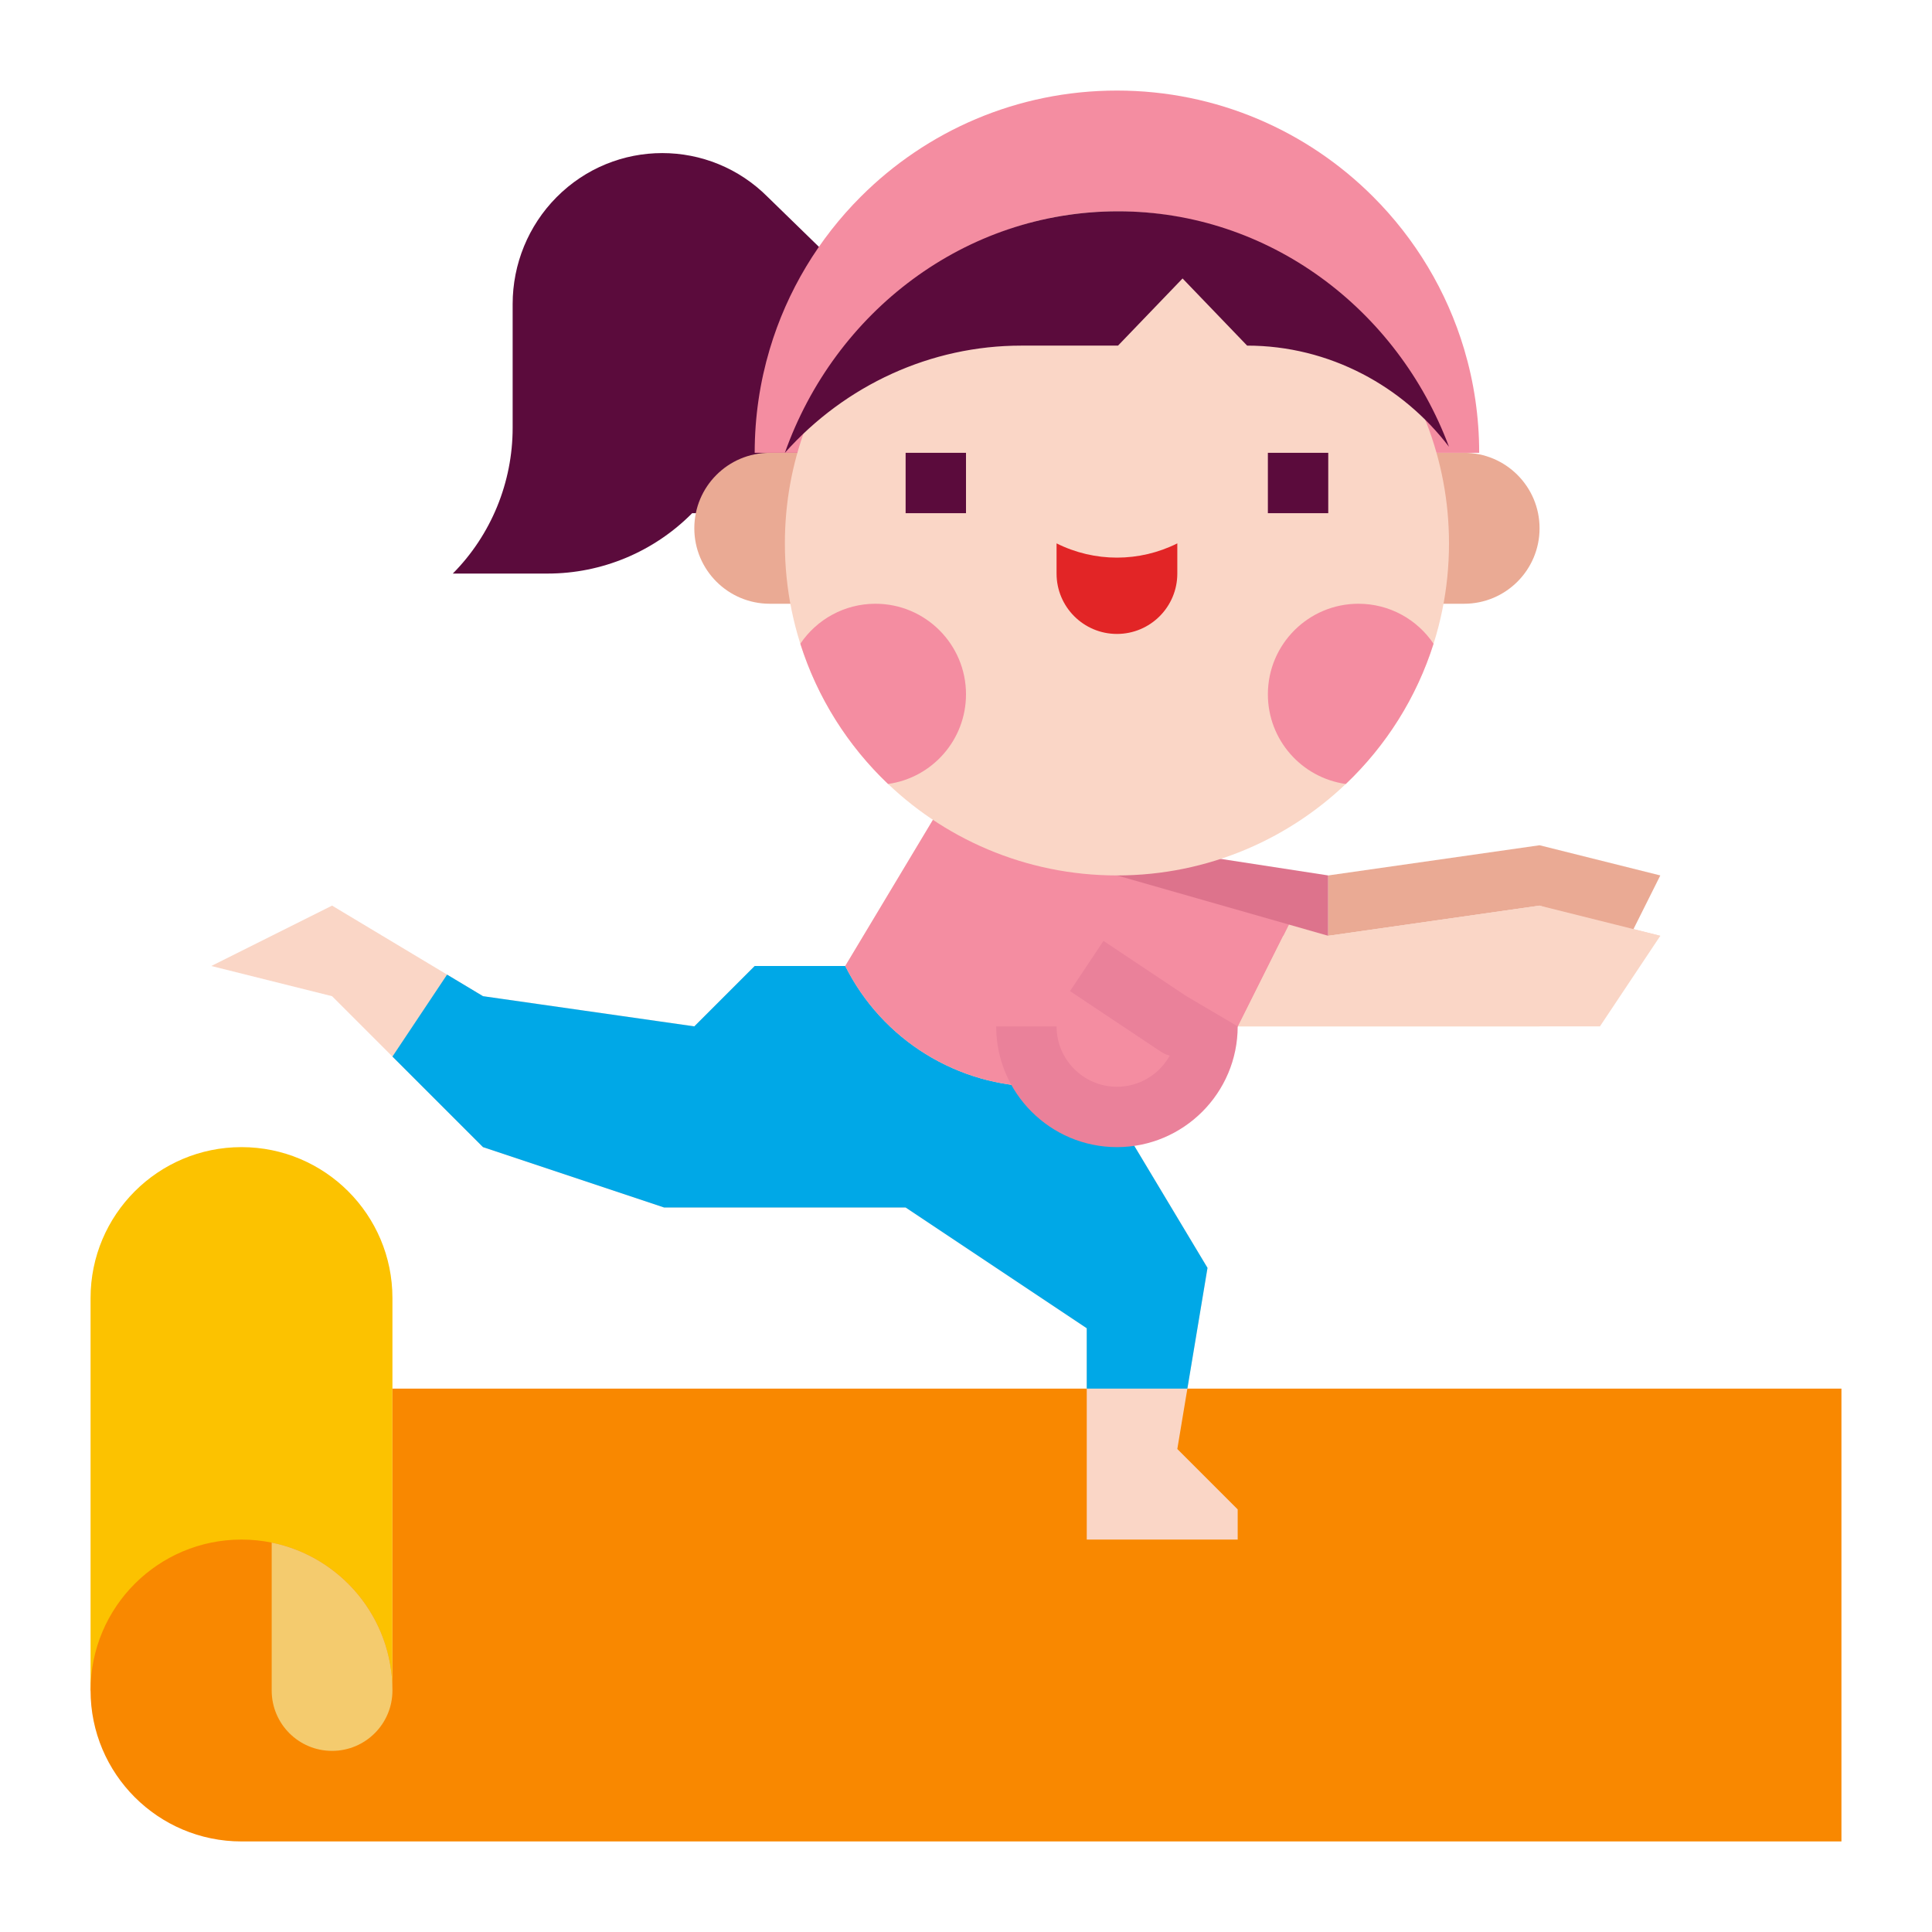 <svg id="Flat" enable-background="new 0 0 512 512" height="512" viewBox="0 0 512 512" width="512" xmlns="http://www.w3.org/2000/svg"><g><path d="m24 448v-104c0-22.091 17.909-40 40-40h0c22.091 0 40 17.909 40 40v104z" fill="#fcc200"/><path d="m488 368v120h-424c-22.09 0-40-17.91-40-40 0-22.09 17.91-40 40-40 2.74 0 5.41.28 8 .8 18.26 3.71 32 19.85 32 39.2v-80z" fill="#f98800"/><path d="m296 296 24 40-8 48 16 16v8h-40v-40-16l-48-32h-64l-48-16-40-40-32-8 32-16 40 24 56 8 16-16h24l24-40 48 16 56 16 56-8 32 8-32 24h-40-56l-16 24" fill="#fad6c6"/><g><path d="m248 216 56 32h48v-16z" fill="#dd738c"/><path d="m408 224-56 8v16l56-8 24 8 8-16z" fill="#eaaa94"/></g><g><path d="m224 256h-24l-16 16-56-8-9.524-5.714-14.476 21.714 24 24 48 16h64l48 32v16h26.667l5.333-32-24-40-20.223-8c-21.927 0-41.971-12.388-51.777-32z" fill="#00a8e7"/><path d="m296 232-48-16-24 40c9.806 19.612 29.851 32 51.777 32l20.223 8h0c13.255 0 24-10.745 24-24v-0h8.082l13.49-26.979z" fill="#f48da1"/><path d="m408 240-56 8-10.428-2.979-13.49 26.979h39.918 56l16-24z" fill="#fad6c6"/></g><path d="m296 304c-17.645 0-32-14.355-32-32h16c0 8.822 7.178 16 16 16s16-7.178 16-16h16c0 17.645-14.355 32-32 32z" fill="#ea819a"/><path d="m320 288-8-8c-1.579 0-3.123-.468-4.438-1.344l-24-16 8.875-13.312 21.984 14.656 13.578 8z" fill="#ea819a"/><g><g><path d="m232 80-28.462-27.716c-15.483-15.621-40.585-15.621-56.068 0l-0.0 0c-7.435 7.501-11.612 17.676-11.612 28.284v32.804c0 14.488-5.704 28.383-15.858 38.627l-0.0 0h25.148c14.36 0 28.132-5.755 38.286-16l0-0h48.566z" fill="#5b0b3c"/></g><g><path d="m224 160h-20c-11.046 0-20-8.954-20-20v-0c0-11.046 8.954-20 20-20h20z" fill="#eaaa94"/><path d="m368 120h20c11.046 0 20 8.954 20 20v0c0 11.046-8.954 20-20 20h-20z" fill="#eaaa94"/><path d="m200 120c0-9.54 1.39-18.75 3.98-27.44 4.61-15.48 13.01-29.32 24.14-40.44 17.37-17.38 41.37-28.12 67.88-28.12s50.51 10.74 67.88 28.12c11.13 11.12 19.53 24.96 24.14 40.44 2.59 8.69 3.98 17.9 3.98 27.44z" fill="#f48da1"/><path d="m378.05 112.11c-.01-.01-.01-.01-.01-.01-12.78-32.83-44.69-56.1-82.04-56.1-37.89 0-70.19 23.95-82.58 57.54-3.51 9.49-5.42 19.75-5.42 30.46 0 48.6 39.4 88 88 88s88-39.4 88-88c0-11.25-2.11-22-5.95-31.89z" fill="#fad6c6"/><path d="m256 184c0 12.11-8.98 22.13-20.65 23.76-10.63-10.11-18.73-22.85-23.25-37.17 4.31-6.39 11.62-10.59 19.9-10.59 13.25 0 24 10.75 24 24z" fill="#f48da1"/><path d="m379.9 170.59c-4.52 14.32-12.62 27.06-23.25 37.17-11.67-1.63-20.65-11.65-20.65-23.76 0-13.25 10.75-24 24-24 8.28 0 15.59 4.2 19.9 10.59z" fill="#f48da1"/><g fill="#5b0b3c"><path d="m384 118.398c-6.265-8.186-14.112-14.726-22.901-19.287-9.376-4.883-19.832-7.519-30.599-7.519l-17.106-17.796-17.106 17.796h-25.659c-23.906-0-46.561 10.4-62.63 28.407 13.247-37.361 47.779-64 88.289-64 39.932 0 74.048 25.882 87.711 62.398z"/><path d="m336 120h16v16h-16z"/><path d="m240 120h16v16h-16z"/></g><path d="m312 144v0c-10.072 5.036-21.928 5.036-32 0l-0-0v8c0 8.837 7.163 16 16 16h0c8.837 0 16-7.163 16-16z" fill="#e22526"/></g></g><path d="m104 448c0 8.84-7.16 16-16 16s-16-7.16-16-16v-39.2c18.26 3.71 32 19.85 32 39.2z" fill="#f4cb6e"/></g></svg>